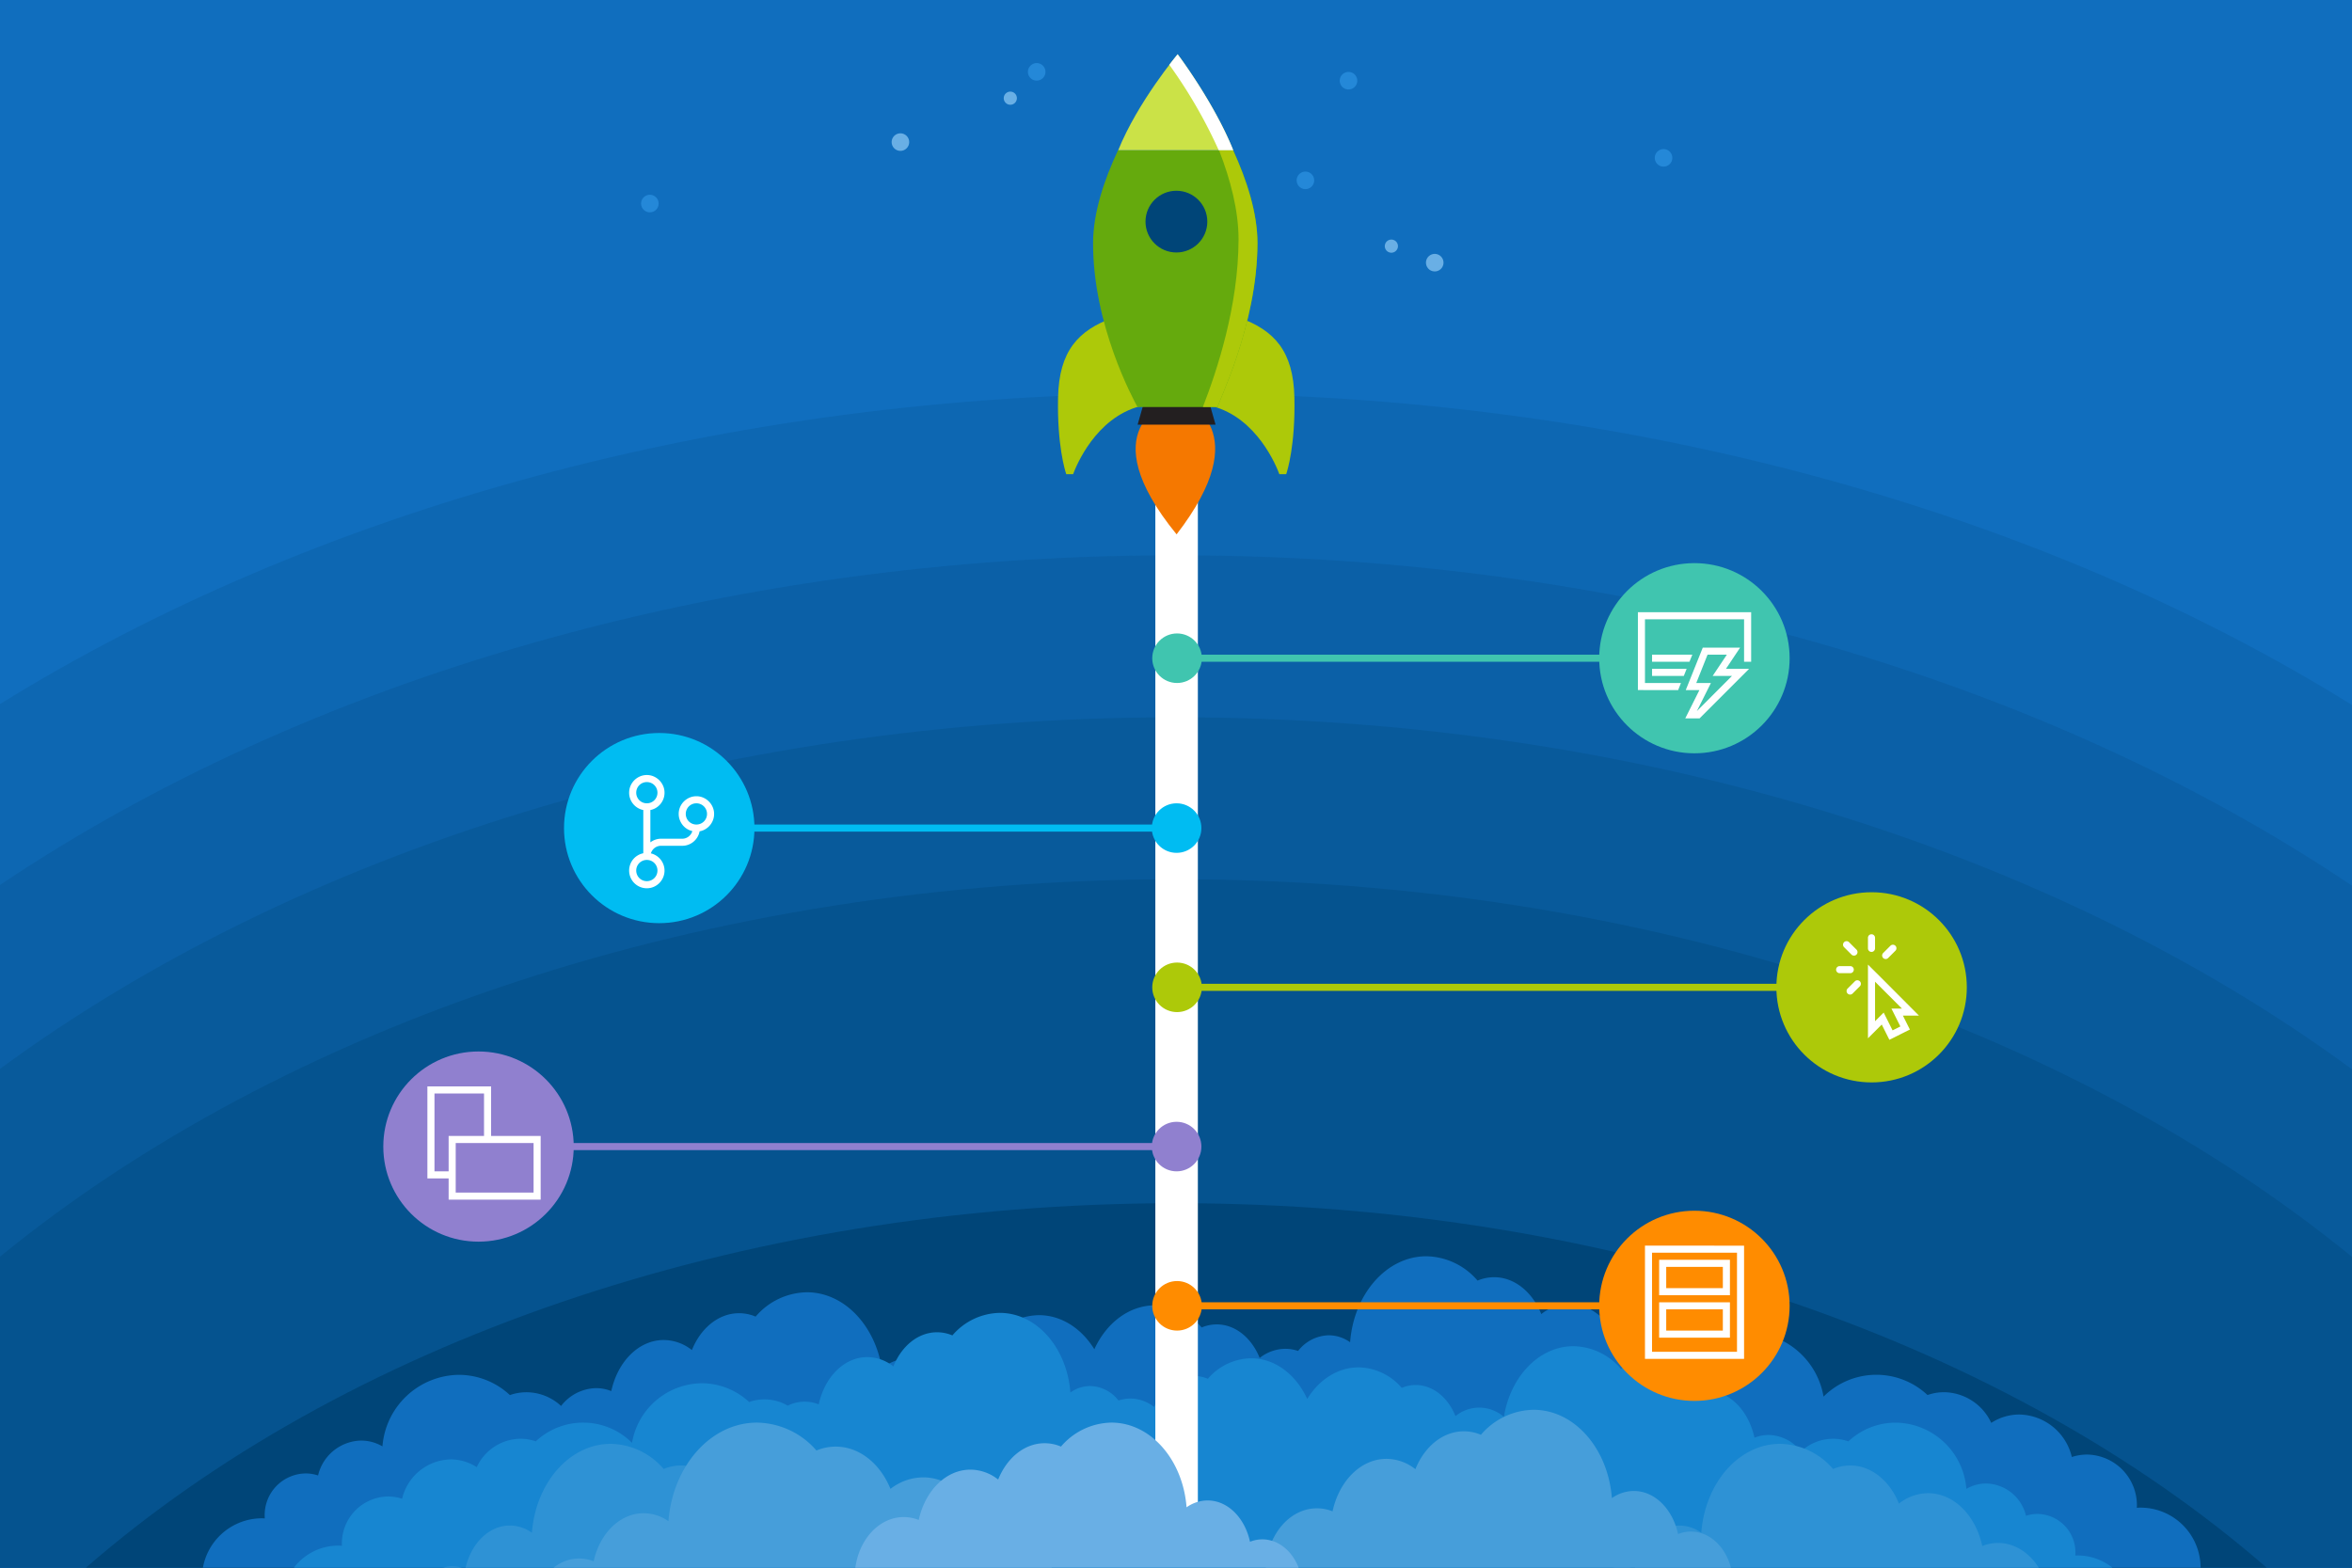 <svg xmlns="http://www.w3.org/2000/svg" xmlns:xlink="http://www.w3.org/1999/xlink" viewBox="0 0 600 400"><rect x="0" y="0" width="600" height="400" fill="#333333" stroke="none"/><defs><clipPath id="a"><rect width="600" height="400" fill="none"/></clipPath></defs><title>blog-rocket-launch-timeline</title><circle cx="196.477" cy="12.172" r="2.24" fill="#2488d8"/><g clip-path="url(#a)"><rect x="-0.645" width="600.689" height="402.709" fill="#106ebe"/><path d="M299.754,59.03C185.784,59.03,81.308,87.213,0,134.075V400H600V134.359C518.621,87.327,413.954,59.03,299.754,59.03Z" fill="#106ebe"/><path d="M299.807,100.358C184.668,100.358,79.631,130.335,0,179.643V400H600V179.878C520.323,130.429,415.13,100.358,299.807,100.358Z" fill="#0d67b2"/><path d="M299.859,141.686C183.346,141.686,77.63,173.732,0,225.8V400H600V225.981C522.344,173.8,416.51,141.686,299.859,141.686Z" fill="#0b60a7"/><path d="M299.912,183.014C181.748,183.014,75.2,217.489,0,272.722V400H600V272.843C524.79,217.537,418.164,183.014,299.912,183.014Z" fill="#085a9b"/><path d="M299.965,224.342c-120.189,0-227.783,37.385-299.965,96.3V400H600V320.7C527.818,261.749,420.192,224.342,299.965,224.342Z" fill="#05538f"/><path d="M578.232,400c-65.152-56.678-165.54-93-278.162-93s-213,36.326-278.153,93Z" fill="#004578"/><path d="M561.373,400a15.332,15.332,0,0,0-15.341-15.323c-.311,0-.614.028-.921.046.005-.155.017-.308.017-.464a12.922,12.922,0,0,0-12.711-13.124,12.332,12.332,0,0,0-3.886.627,14.05,14.05,0,0,0-13.374-10.844,13.184,13.184,0,0,0-7.186,2.134,13.46,13.46,0,0,0-12.034-7.827,12.754,12.754,0,0,0-4.226.721,19.066,19.066,0,0,0-26.521.406,19.723,19.723,0,0,0-19.2-16.417,19.128,19.128,0,0,0-13.057,5.166,12.776,12.776,0,0,0-10.647,1.007,10.368,10.368,0,0,0-8.539-.352c-1.619-7.512-6.991-13.031-13.374-13.031a11.653,11.653,0,0,0-7.186,2.565c-2.246-5.584-6.79-9.406-12.034-9.406a10.847,10.847,0,0,0-4.227.866,17.547,17.547,0,0,0-13.057-6.209c-10.164,0-18.515,9.629-19.453,21.936a9.454,9.454,0,0,0-5.449-1.777,10.182,10.182,0,0,0-7.819,4,10.056,10.056,0,0,0-3.257-.548,10.609,10.609,0,0,0-6.542,2.335c-2.045-5.084-6.182-8.563-10.957-8.563a9.874,9.874,0,0,0-3.848.789,15.976,15.976,0,0,0-11.888-5.653c-6.641,0-12.431,4.515-15.488,11.206-3.25-5.289-8.381-8.7-14.156-8.7a15.976,15.976,0,0,0-11.888,5.653,9.875,9.875,0,0,0-3.848-.789c-4.775,0-8.912,3.479-10.957,8.563a10.34,10.34,0,0,0-13.339.211c-1.786-11.106-9.683-19.478-19.159-19.478a17.548,17.548,0,0,0-13.058,6.209,10.847,10.847,0,0,0-4.226-.866c-5.244,0-9.788,3.822-12.034,9.406a11.653,11.653,0,0,0-7.186-2.565c-6.383,0-11.755,5.519-13.374,13.031a10.466,10.466,0,0,0-3.886-.753,11.565,11.565,0,0,0-8.927,4.55,12.992,12.992,0,0,0-8.829-3.5,12.754,12.754,0,0,0-4.226.721,19.128,19.128,0,0,0-13.058-5.166,19.8,19.8,0,0,0-19.453,18.253,10.792,10.792,0,0,0-5.449-1.479,11.53,11.53,0,0,0-10.975,8.9,10.121,10.121,0,0,0-3.189-.515,10.6,10.6,0,0,0-10.431,10.77c0,.238.01.473.025.707-.206-.008-.408-.031-.615-.031a15.324,15.324,0,1,0,1.849,30.525l-.041.148h479.1l-.973-2.778A15.318,15.318,0,0,0,561.373,400Z" fill="#106ebe"/><path d="M85.6,422.71l-.9,2.572H528.319l-.038-.137a14.185,14.185,0,1,0,1.712-28.264c-.192,0-.379.021-.57.029.014-.217.023-.435.023-.655a9.819,9.819,0,0,0-9.659-9.972,9.371,9.371,0,0,0-2.953.476,10.676,10.676,0,0,0-10.162-8.24,9.992,9.992,0,0,0-5.046,1.369,18.329,18.329,0,0,0-18.012-16.9,17.711,17.711,0,0,0-12.09,4.784,11.81,11.81,0,0,0-3.913-.668,12.03,12.03,0,0,0-8.175,3.244,10.709,10.709,0,0,0-8.265-4.213,9.69,9.69,0,0,0-3.6.7c-1.5-6.956-6.473-12.066-12.383-12.066a10.79,10.79,0,0,0-6.654,2.375c-2.08-5.17-6.287-8.709-11.143-8.709a10.044,10.044,0,0,0-3.913.8,16.248,16.248,0,0,0-12.09-5.749c-8.775,0-16.087,7.751-17.74,18.035a9.574,9.574,0,0,0-12.351-.2c-1.894-4.707-5.724-7.929-10.145-7.929a9.143,9.143,0,0,0-3.563.73,14.793,14.793,0,0,0-11.008-5.234c-5.347,0-10.1,3.161-13.107,8.059-2.83-6.2-8.191-10.376-14.34-10.376a14.793,14.793,0,0,0-11.008,5.234,9.143,9.143,0,0,0-3.563-.73c-4.421,0-8.252,3.222-10.145,7.929a9.823,9.823,0,0,0-6.058-2.162,9.311,9.311,0,0,0-3.016.508,9.427,9.427,0,0,0-7.24-3.7,8.754,8.754,0,0,0-5.046,1.645c-.868-11.4-8.6-20.311-18.012-20.311a16.248,16.248,0,0,0-12.09,5.749,10.043,10.043,0,0,0-3.913-.8c-4.856,0-9.063,3.539-11.143,8.709a10.789,10.789,0,0,0-6.654-2.375c-5.91,0-10.885,5.11-12.383,12.066a9.6,9.6,0,0,0-7.907.326,11.83,11.83,0,0,0-9.859-.932,17.712,17.712,0,0,0-12.09-4.784,18.262,18.262,0,0,0-17.777,15.2,17.654,17.654,0,0,0-24.556-.376,11.809,11.809,0,0,0-3.913-.668,12.463,12.463,0,0,0-11.143,7.247,12.207,12.207,0,0,0-6.654-1.976,13.01,13.01,0,0,0-12.383,10.041,11.418,11.418,0,0,0-3.6-.581,11.965,11.965,0,0,0-11.77,12.152c0,.145.01.286.015.43-.284-.017-.565-.043-.852-.043A14.179,14.179,0,0,0,85.6,422.71Z" fill="#1786d1"/><rect x="58.791" y="296.163" width="497.184" height="99.323" fill="none"/><rect x="168.172" y="210.384" width="131.98" height="1.806" fill="#00bcf2"/><ellipse cx="168.172" cy="211.287" rx="24.29" ry="24.262" fill="#00bcf2"/><rect x="124.781" y="291.648" width="175.37" height="1.806" fill="#9080cf"/><ellipse cx="122.069" cy="292.551" rx="24.29" ry="24.262" fill="#9080cf"/><rect x="300.269" y="332.28" width="131.98" height="1.806" fill="#ff8c00"/><ellipse cx="432.249" cy="333.183" rx="24.29" ry="24.262" fill="#ff8c00"/><rect x="300.269" y="167.043" width="131.98" height="1.806" fill="#40c5af"/><ellipse cx="432.249" cy="167.946" rx="24.29" ry="24.262" fill="#40c5af"/><rect x="300.269" y="251.016" width="175.37" height="1.806" fill="#adc909"/><ellipse cx="477.448" cy="251.919" rx="24.29" ry="24.262" fill="#adc909"/><path d="M300.152,392.777a5.421,5.421,0,0,1-5.424-5.418v-275.4a5.424,5.424,0,0,1,10.848,0v275.4A5.421,5.421,0,0,1,300.152,392.777Z" fill="#fff"/><path d="M211.39,393.687a10.82,10.82,0,0,0-4.017.779c-1.674-7.767-7.228-13.473-13.827-13.473a12.048,12.048,0,0,0-7.429,2.652c-2.322-5.773-7.02-9.725-12.442-9.725a11.214,11.214,0,0,0-4.37.9,18.142,18.142,0,0,0-13.5-6.419c-10.509,0-19.142,9.955-20.112,22.679a9.774,9.774,0,0,0-5.634-1.837c-5.416,0-9.974,4.683-11.347,11.056a8.879,8.879,0,0,0-3.3-.639c-5.956,0-10.785,5.991-10.785,13.381,0,5.367,2.548,9.993,6.223,12.126a7.946,7.946,0,0,0,3.652,1.022H212.1a9.33,9.33,0,0,0,4.852-1.416c4.479-2.6,7.583-8.236,7.583-14.776C224.532,400.988,218.648,393.687,211.39,393.687Z" fill="#2e92d5"/><path d="M509.7,393.687a10.82,10.82,0,0,0-4.017.779c-1.674-7.767-7.228-13.473-13.827-13.473a12.048,12.048,0,0,0-7.429,2.652c-2.322-5.773-7.02-9.725-12.442-9.725a11.214,11.214,0,0,0-4.37.9,18.142,18.142,0,0,0-13.5-6.419c-10.509,0-19.142,9.955-20.112,22.679a9.774,9.774,0,0,0-5.634-1.837c-5.416,0-9.974,4.683-11.347,11.056a8.879,8.879,0,0,0-3.3-.639c-5.956,0-10.785,5.991-10.785,13.381,0,5.367,2.548,9.993,6.223,12.126a7.946,7.946,0,0,0,3.652,1.022h97.593a9.33,9.33,0,0,0,4.852-1.416c4.479-2.6,7.583-8.236,7.583-14.776C522.843,400.988,516.959,393.687,509.7,393.687Z" fill="#2e92d5"/><path d="M255.558,391.036a12.288,12.288,0,0,0-4.513.864c-1.88-8.616-8.12-14.946-15.533-14.946a13.639,13.639,0,0,0-8.346,2.942c-2.609-6.4-7.886-10.788-13.977-10.788a12.734,12.734,0,0,0-4.909.994,20.482,20.482,0,0,0-15.165-7.121c-11.8,0-21.5,11.044-22.593,25.159a11.073,11.073,0,0,0-6.329-2.038c-6.084,0-11.2,5.195-12.747,12.266a10.084,10.084,0,0,0-3.7-.709c-6.691,0-12.115,6.646-12.115,14.845,0,5.954,2.862,11.086,6.99,13.452a9.01,9.01,0,0,0,4.1,1.134h109.63a10.575,10.575,0,0,0,5.451-1.571c5.031-2.883,8.518-9.137,8.518-16.392C270.321,399.135,263.711,391.036,255.558,391.036Z" fill="#469eda"/><path d="M335.944,384.85a10.756,10.756,0,0,1,3.994.774c1.664-7.721,7.185-13.393,13.746-13.393a11.976,11.976,0,0,1,7.386,2.636c2.309-5.739,6.979-9.667,12.369-9.667a11.148,11.148,0,0,1,4.344.89,18.035,18.035,0,0,1,13.42-6.381c10.447,0,19.029,9.9,19.993,22.545a9.716,9.716,0,0,1,5.6-1.826c5.384,0,9.915,4.655,11.28,10.991a8.827,8.827,0,0,1,3.277-.636c5.921,0,10.721,5.956,10.721,13.3,0,5.335-2.532,9.934-6.186,12.054a7.9,7.9,0,0,1-3.631,1.016H335.241a9.275,9.275,0,0,1-4.824-1.408c-4.452-2.583-7.538-8.187-7.538-14.689C322.879,392.107,328.729,384.85,335.944,384.85Z" fill="#469eda"/><path d="M230.545,387.084a10.312,10.312,0,0,1,3.829.742c1.6-7.4,6.889-12.841,13.179-12.841a11.483,11.483,0,0,1,7.081,2.527c2.213-5.5,6.691-9.269,11.859-9.269a10.688,10.688,0,0,1,4.165.854,17.292,17.292,0,0,1,12.867-6.118c10.016,0,18.245,9.488,19.169,21.616a9.316,9.316,0,0,1,5.37-1.751c5.162,0,9.506,4.463,10.815,10.538a8.463,8.463,0,0,1,3.142-.609c5.677,0,10.279,5.71,10.279,12.754,0,5.115-2.428,9.525-5.931,11.557a7.573,7.573,0,0,1-3.481.974H229.871a8.892,8.892,0,0,1-4.625-1.35c-4.269-2.477-7.228-7.85-7.228-14.083C218.019,394.042,223.627,387.084,230.545,387.084Z" fill="#69afe5"/><ellipse cx="300.152" cy="211.287" rx="6.328" ry="6.321" fill="#00bcf2"/><ellipse cx="300.152" cy="292.551" rx="6.328" ry="6.321" fill="#9080cf"/><ellipse cx="300.269" cy="333.183" rx="6.328" ry="6.321" fill="#ff8c00"/><ellipse cx="300.269" cy="167.946" rx="6.328" ry="6.321" fill="#40c5af"/><ellipse cx="300.269" cy="251.919" rx="6.328" ry="6.321" fill="#adc909"/><path d="M298.014,102.764s-20.051,6.392,2.137,33.579c20.709-26.818,2.3-33.677,2.3-33.677Z" fill="#f57800"/><polygon points="310.095 108.352 290.208 108.352 292.016 102.032 308.288 102.032 310.095 108.352" fill="#231f20"/><path d="M283.952,81.054c-8.826,3.206-13.8,8.418-14.041,20.437-.247,12.07,1.776,18.561,2.094,19.5h1.746c.717-1.954,5.7-14.413,17.156-17.365C300.39,101.184,283.952,81.054,283.952,81.054Z" fill="#adc909"/><path d="M316.165,81.054c8.826,3.206,13.8,8.418,14.041,20.437.247,12.07-1.776,18.561-2.094,19.5h-1.746c-.717-1.954-5.7-14.413-17.156-17.365C299.727,101.184,316.165,81.054,316.165,81.054Z" fill="#adc909"/><path d="M314.559,38.318H285.226c-3.6,7.626-6.36,16.022-6.381,23.631-.057,21.1,10.295,39.965,11.33,41.9h20.456c0-1.054,10.092-20.683,10.149-41.784C320.8,54.427,318.071,45.985,314.559,38.318Z" fill="#65aa0d"/><path d="M300.42,13.845s-10.205,12.2-15.156,24.473H314.6C309.648,26.049,300.42,13.845,300.42,13.845Z" fill="#cbe247"/><path d="M314.559,38.318h-3.582c2.95,7.59,5,15.5,4.979,22.816-.046,17.036-5.446,33.28-9.1,42.712h3.777c0-1.054,10.092-20.682,10.149-41.784C320.8,54.427,318.071,45.985,314.559,38.318Z" fill="#adc909"/><ellipse cx="300.104" cy="56.545" rx="7.884" ry="7.875" fill="#004578"/><path d="M310.89,38.318H314.6c-4.95-12.269-14.179-24.473-14.179-24.473s-.829.993-2.125,2.689A125.413,125.413,0,0,1,310.89,38.318Z" fill="#fff"/><circle cx="257.734" cy="25.054" r="1.681" transform="translate(57.867 189.698) rotate(-45.033)" fill="#69afe5"/><circle cx="264.462" cy="18.333" r="2.243" fill="#2488d8"/><circle cx="229.699" cy="36.255" r="2.243" fill="#69afe5"/><circle cx="165.78" cy="51.936" r="2.243" fill="#2488d8"/><circle cx="344.004" cy="20.588" r="2.242" transform="translate(36.392 175.95) rotate(-30.221)" fill="#2488d8"/><circle cx="354.868" cy="62.894" r="1.68" transform="matrix(0.256, -0.967, 0.967, 0.256, 203.277, 389.86)" fill="#69afe5"/><circle cx="333.013" cy="46.018" r="2.242" transform="translate(22.098 173.874) rotate(-30.221)" fill="#2488d8"/><circle cx="366.004" cy="67.017" r="2.242" transform="translate(16.012 193.334) rotate(-30.221)" fill="#69afe5"/><circle cx="424.374" cy="40.274" r="2.242" transform="translate(37.406 219.079) rotate(-30.221)" fill="#2488d8"/></g><path d="M441.309,321.445H423.251v9.029h18.059Zm-1.806,7.223H425.056v-5.418H439.5Zm1.806,3.612H423.251v9.029h18.059ZM439.5,339.5H425.056v-5.418H439.5Zm-19.865-21.67v28.894h25.282V317.833Zm23.476,27.088h-21.67V319.639h21.67Z" fill="#fff"/><path d="M470.471,241.718a.9.9,0,1,1,1.27-1.27l1.806,1.806a.9.9,0,1,1-1.27,1.27Zm6.955,1.171a.916.916,0,0,0,.9-.9v-2.709a.9.9,0,0,0-1.806,0v2.709a.916.916,0,0,0,.9.9Zm8.014,16.253,1.778,3.555q-1.325.651-2.617,1.305t-2.617,1.305l-1.947-3.894-3.513,3.513V246.12q3.288,3.259,6.511,6.5t6.5,6.518Zm-2.935-1.806h2.681l-6.857-6.857v10.087l2.2-2.2L482.8,262.9l1.989-1ZM481.038,244.7a.865.865,0,0,0,.635-.268l1.806-1.806a.9.9,0,1,0-1.27-1.27l-1.806,1.806a.9.9,0,0,0,.635,1.538Zm-7.223,5.418a.868.868,0,0,0-.635.268l-1.806,1.806a.9.9,0,1,0,1.27,1.27l1.806-1.806a.9.9,0,0,0-.635-1.538Zm-1.171-2.074a.9.9,0,0,0-.635-1.538H469.3a.9.9,0,0,0,0,1.806h2.709A.865.865,0,0,0,472.644,248.039Z" fill="#fff"/><path d="M181.807,205.926a4.624,4.624,0,0,0-2.405-2.405,4.3,4.3,0,0,0-1.749-.36,4.348,4.348,0,0,0-1.756.36,4.629,4.629,0,0,0-1.439.973,4.549,4.549,0,0,0-.966,1.432,4.383,4.383,0,0,0-.353,1.749,4.315,4.315,0,0,0,.261,1.5,4.747,4.747,0,0,0,.72,1.3,4.335,4.335,0,0,0,1.1.995,4.568,4.568,0,0,0,1.4.593,2.688,2.688,0,0,1-.381.783,2.724,2.724,0,0,1-.593.614,2.686,2.686,0,0,1-.748.4,2.614,2.614,0,0,1-.861.141h-5.418a4.348,4.348,0,0,0-1.425.24,4.642,4.642,0,0,0-1.284.691v-8.253a4.315,4.315,0,0,0,1.453-.564,4.494,4.494,0,0,0,1.891-2.314,4.457,4.457,0,0,0,.268-1.538,4.3,4.3,0,0,0-.36-1.749,4.624,4.624,0,0,0-2.405-2.405,4.3,4.3,0,0,0-1.749-.36,4.348,4.348,0,0,0-1.756.36,4.629,4.629,0,0,0-1.439.973,4.549,4.549,0,0,0-.966,1.432,4.383,4.383,0,0,0-.353,1.749,4.507,4.507,0,0,0,1.016,2.857,4.528,4.528,0,0,0,1.143.995,4.315,4.315,0,0,0,1.453.564v11.033a4.371,4.371,0,0,0-1.453.564,4.494,4.494,0,0,0-1.891,2.314,4.548,4.548,0,0,0,.085,3.294,4.5,4.5,0,0,0,2.405,2.405,4.4,4.4,0,0,0,1.756.353,4.35,4.35,0,0,0,1.749-.353,4.549,4.549,0,0,0,1.432-.966,4.629,4.629,0,0,0,.973-1.439,4.443,4.443,0,0,0,.1-3.252,4.634,4.634,0,0,0-.72-1.3,4.564,4.564,0,0,0-2.5-1.594,2.689,2.689,0,0,1,.381-.783,2.692,2.692,0,0,1,1.34-1.009,2.637,2.637,0,0,1,.861-.141h5.418a4.383,4.383,0,0,0,1.552-.275,4.547,4.547,0,0,0,1.326-.769,4.486,4.486,0,0,0,.995-1.171,4.589,4.589,0,0,0,.557-1.481,4.239,4.239,0,0,0,1.481-.55,4.628,4.628,0,0,0,1.171-1,4.536,4.536,0,0,0,.769-1.326,4.38,4.38,0,0,0,.275-1.552A4.3,4.3,0,0,0,181.807,205.926Zm-17.854-1.171a2.695,2.695,0,0,1-1.439-1.439,2.751,2.751,0,0,1,0-2.116,2.695,2.695,0,0,1,1.439-1.439,2.751,2.751,0,0,1,2.116,0,2.695,2.695,0,0,1,1.439,1.439,2.751,2.751,0,0,1,0,2.116,2.695,2.695,0,0,1-1.439,1.439,2.751,2.751,0,0,1-2.116,0Zm2.116,14.87a2.695,2.695,0,0,1,1.439,1.439,2.751,2.751,0,0,1,0,2.116,2.695,2.695,0,0,1-1.439,1.439,2.751,2.751,0,0,1-2.116,0,2.695,2.695,0,0,1-1.439-1.439,2.751,2.751,0,0,1,0-2.116,2.695,2.695,0,0,1,1.439-1.439,2.751,2.751,0,0,1,2.116,0Zm14.08-10.892a2.695,2.695,0,0,1-1.439,1.439,2.751,2.751,0,0,1-2.116,0,2.695,2.695,0,0,1-1.439-1.439,2.751,2.751,0,0,1,0-2.116,2.695,2.695,0,0,1,1.439-1.439,2.751,2.751,0,0,1,2.116,0,2.695,2.695,0,0,1,1.439,1.439,2.751,2.751,0,0,1,0,2.116Z" fill="#fff"/><path d="M430.982,168.849h-9.537v-1.806h10.271Zm9.312,1.806H446.2L433.564,183.3H429.91l3.612-7.223h-3.485l4.345-10.835h9.523Zm-3.386,1.806,3.612-5.418H435.6l-2.878,7.223h3.739l-3.584,7.167,8.959-8.973Zm-15.463,0h8.1l.72-1.806h-8.818Zm-3.612-16.253v19.865H428.1l.72-1.806h-9.185V158.014h25.282v10.835h1.806V156.208Z" fill="#fff"/><path d="M125.282,289.842V277.2H109.029v23.476h5.418v5.418h23.476V289.842Zm-10.835,9.029h-3.612V279.007h12.641v10.835h-9.029Zm21.67,5.418H116.253V291.648h19.865Z" fill="#fff"/></svg>